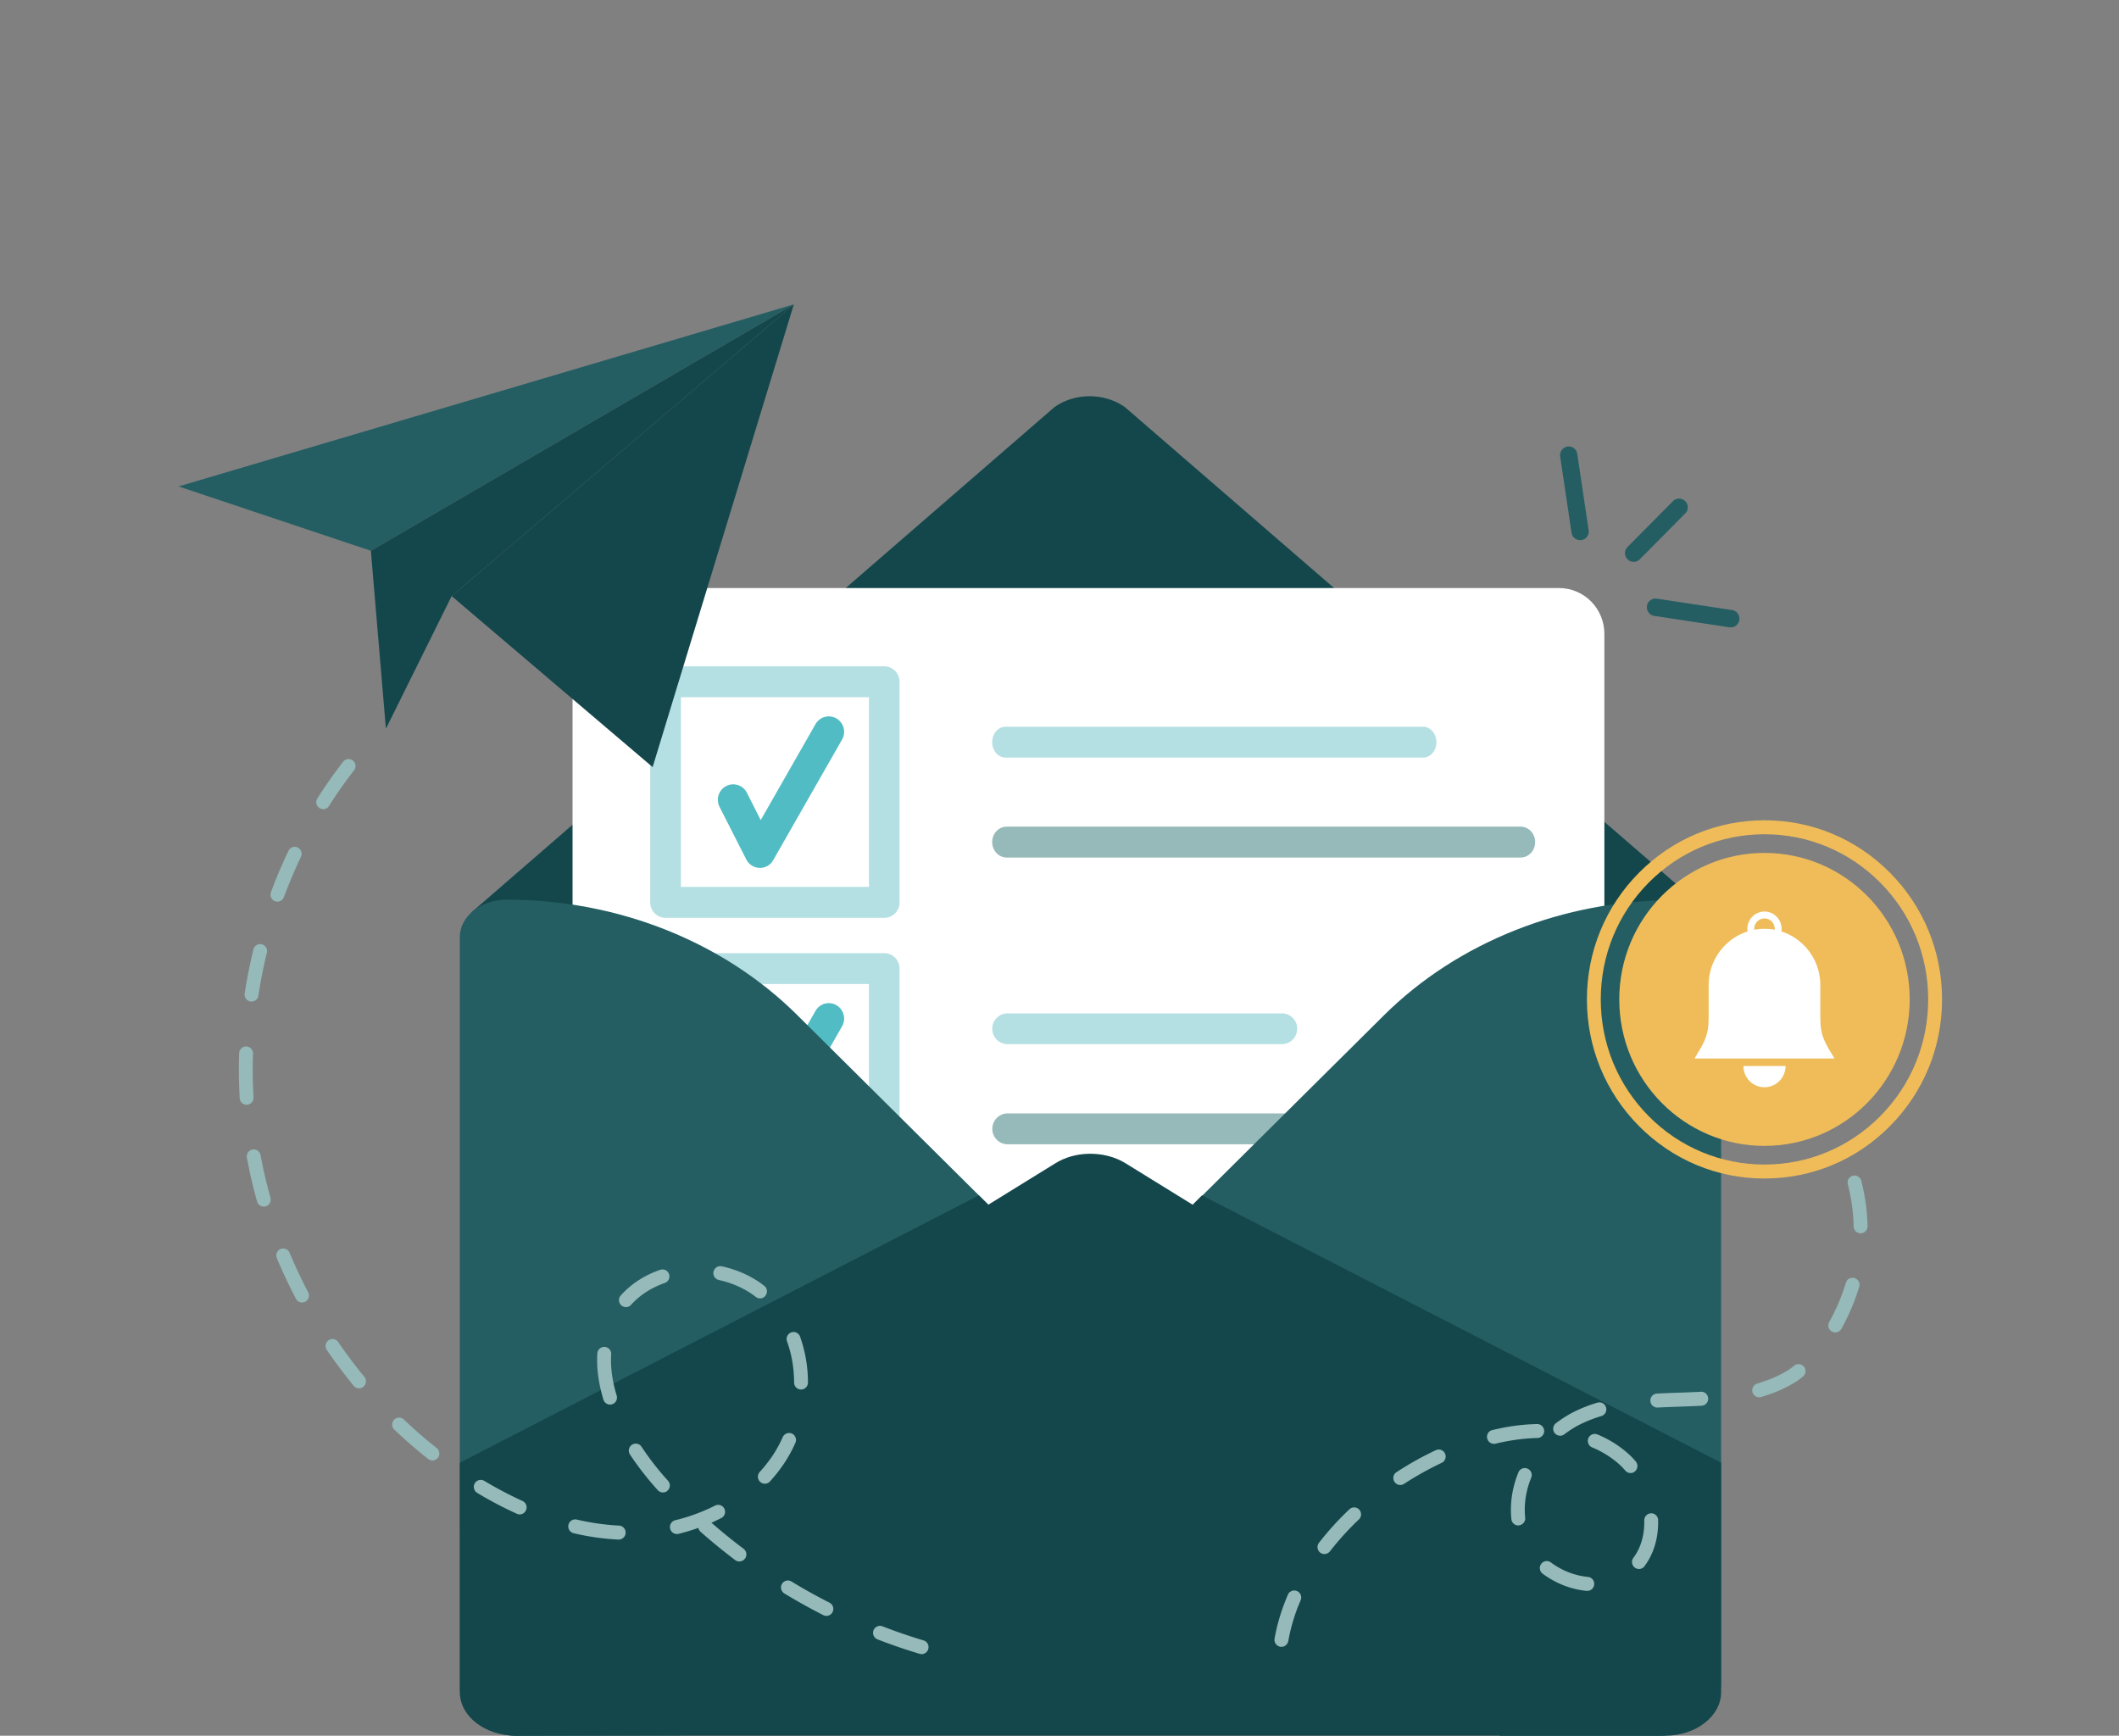 <svg width="304" height="249" viewBox="0 0 304 249" fill="none" xmlns="http://www.w3.org/2000/svg"><rect x="0" y="0" width="304" height="249" fill="#808080" stroke="none"/><g clip-path="url(#clip0)"><path d="M151.299 58.38l-83.68 72.517 1.56 32.814c0 3.91 4.681 59.403 9.134 59.403l78.135-52.746 70.401 47.332c4.453 0 13.051-51.563 13.051-55.483l5.208-31.4-83.75-72.437c-2.952-2.055-7.127-2.055-10.059 0z" fill="#14474B"/><path d="M223.658 236.208H88.65c-3.598 0-6.51-2.938-6.51-6.567V90.924c0-3.629 2.912-6.567 6.51-6.567h135.008c3.599 0 6.511 2.938 6.511 6.567v138.717c.01 3.629-2.912 6.567-6.511 6.567z" fill="#fff"/><path d="M126.858 172.815h-31.38a2.207 2.207 0 01-2.196-2.216v-31.651c0-1.223.984-2.216 2.197-2.216h31.379c1.213 0 2.197.993 2.197 2.216v31.651a2.2 2.2 0 01-2.197 2.216zm-29.173-4.441h26.976v-27.21H97.685v27.21z" fill="#B5E0E3"/><path d="M222.874 164.153H144.56a2.207 2.207 0 01-2.196-2.216c0-1.223.984-2.215 2.196-2.215h78.314c1.212 0 2.196.992 2.196 2.215a2.207 2.207 0 01-2.196 2.216z" fill="#95BAB9"/><path d="M109.027 165.637h-.05a2.205 2.205 0 01-1.908-1.203l-3.837-7.55a2.224 2.224 0 01.954-2.987 2.187 2.187 0 012.962.962l1.988 3.92 7.862-13.765a2.184 2.184 0 013.002-.812 2.225 2.225 0 01.805 3.028l-9.88 17.304a2.184 2.184 0 01-1.898 1.103z" fill="#51BCC3"/><path d="M183.921 149.786H144.54a2.196 2.196 0 01-2.186-2.205c0-1.213.974-2.206 2.186-2.206h39.381c1.202 0 2.186.983 2.186 2.206-.01 1.213-.984 2.205-2.186 2.205zm-57.063-18.116h-31.38a2.207 2.207 0 01-2.196-2.216V97.803c0-1.224.984-2.216 2.197-2.216h31.379c1.213 0 2.197.992 2.197 2.216v31.651a2.201 2.201 0 01-2.197 2.216zm-29.173-4.442h26.976v-27.21H97.685v27.21zm106.462-18.548h-59.875c-1.064 0-1.929-.992-1.929-2.215 0-1.223.865-2.216 1.929-2.216h59.875c1.064 0 1.928.993 1.928 2.216.01 1.223-.854 2.215-1.928 2.215z" fill="#B5E0E3"/><path d="M218.162 123.017h-73.741c-1.143 0-2.078-.992-2.078-2.215 0-1.224.925-2.216 2.078-2.216h73.741c1.143 0 2.077.992 2.077 2.216-.01 1.223-.934 2.215-2.077 2.215z" fill="#95BAB9"/><path d="M109.027 124.502h-.05a2.205 2.205 0 01-1.908-1.203l-3.837-7.549a2.225 2.225 0 01.954-2.988 2.188 2.188 0 012.962.962l1.988 3.92 7.862-13.765a2.184 2.184 0 013.002-.812 2.225 2.225 0 01.805 3.028l-9.88 17.304a2.184 2.184 0 01-1.898 1.103z" fill="#51BCC3"/><path d="M158.157 185.737l40.375-40.073c10.605-10.527 25.743-16.532 41.626-16.532 3.728 0 6.759 2.386 6.759 5.344v107.115c0 2.947-5.039 7.429-8.776 7.429H215.2l-57.043-56.626c-1.908-1.894-1.908-4.762 0-6.657z" fill="#245E63"/><path d="M154.728 185.667l-40.374-40.073c-10.606-10.527-25.743-16.532-41.627-16.532-3.727 0-6.759 2.386-6.759 5.343v107.757c0 2.948 4.334 6.858 8.061 6.858l23.656-.07 57.043-56.616c1.908-1.905 1.908-4.772 0-6.667z" fill="#245E63"/><path d="M246.917 219.655v23.099c0 3.449-3.608 6.246-8.061 6.246H74.029c-4.453 0-8.06-2.797-8.06-6.246v-23.099l85.449-52.786c1.392-.862 3.052-1.313 4.741-1.354 1.869-.05 3.758.402 5.308 1.354l85.45 52.786zm-74.476-48.175l74.477 38.349v9.825l-75.809-46.84 1.332-1.334zm-32.006 0l-74.467 38.349v9.825l75.809-46.84-1.342-1.334zM113.887 43.662L96.423 100.88l-2.793 9.164-7.981-6.788L64.794 85.51l49.092-41.848z" fill="#14474B"/><path d="M113.887 43.662L53.206 79.013l-27.592-9.234 88.273-26.117z" fill="#245E63"/><path d="M113.887 43.662L64.796 85.51l-9.433 19.029-2.157-25.526 60.681-35.35z" fill="#14474B"/><path d="M132.225 237.29a.994.994 0 01-.288-.04 81.264 81.264 0 01-6.044-2.075 1.012 1.012 0 01-.576-1.294.997.997 0 011.282-.581 78.606 78.606 0 005.904 2.025c.527.16.825.712.666 1.243a.977.977 0 01-.944.722zm-13.667-5.484a.897.897 0 01-.447-.11 87.135 87.135 0 01-5.586-3.108 1.003 1.003 0 01-.338-1.374.985.985 0 011.362-.341 78.578 78.578 0 005.456 3.038c.487.251.686.852.438 1.344a.976.976 0 01-.885.551zm-12.494-7.81a.947.947 0 01-.596-.201 83.731 83.731 0 01-4.96-4.05 1.004 1.004 0 01-.318-.561 30.37 30.37 0 01-2.843.852.995.995 0 01-1.203-.742 1.003 1.003 0 01.736-1.213 26.583 26.583 0 005.705-2.096.989.989 0 011.332.441c.249.492.05 1.093-.437 1.344-.467.231-.934.461-1.412.672a79.532 79.532 0 004.612 3.739 1.011 1.011 0 01-.616 1.815zm-17.305-3.138h-.05a34.94 34.94 0 01-6.41-.913 1.002 1.002 0 01-.746-1.203.994.994 0 011.193-.752c2.038.472 4.075.762 6.063.863.547.03.974.491.944 1.052a.998.998 0 01-.994.953zm-14.193-3.609a.968.968 0 01-.408-.091 53.648 53.648 0 01-5.695-2.997 1.015 1.015 0 01-.348-1.374.996.996 0 011.362-.351 55.814 55.814 0 005.486 2.888c.497.23.726.822.497 1.323a.966.966 0 01-.894.602zM95.11 214.1c-.269 0-.537-.11-.736-.32a43.64 43.64 0 01-3.995-5.124 1.009 1.009 0 01.278-1.393.99.99 0 011.382.281 39.428 39.428 0 003.796 4.872 1.006 1.006 0 01-.06 1.414.945.945 0 01-.665.27zm14.621-1.253a1.006 1.006 0 01-.736-1.684 21.733 21.733 0 001.71-2.146 17.622 17.622 0 001.59-2.857 1.003 1.003 0 011.312-.511c.497.23.726.822.507 1.323a19.641 19.641 0 01-1.769 3.178 23.632 23.632 0 01-1.879 2.366 1.016 1.016 0 01-.735.331zm-47.69-3.338a1.02 1.02 0 01-.616-.211 68.855 68.855 0 01-4.85-4.211 1.004 1.004 0 01-.04-1.413.984.984 0 011.401-.04 67.446 67.446 0 004.711 4.09c.428.341.507.973.17 1.404-.19.24-.488.381-.776.381zm25.485-8.011a1.01 1.01 0 01-.954-.712c-.597-1.955-.905-3.87-.905-5.674 0-.321.01-.642.03-.953.03-.551.507-.972 1.054-.942.546.03.964.511.934 1.063-.02.27-.03.551-.03.832 0 1.604.278 3.318.815 5.083a1.001 1.001 0 01-.656 1.253.702.702 0 01-.288.05zm27.393-2.165c-.546 0-.994-.452-.994-1.003-.01-2.075-.348-4.06-1.014-5.905a1.004 1.004 0 01.597-1.284.99.99 0 011.272.602 19.768 19.768 0 011.133 6.577.998.998 0 01-.994 1.013zm-63.404-.171a.98.98 0 01-.765-.361 75.323 75.323 0 01-3.867-5.143 1.014 1.014 0 01.249-1.394.995.995 0 011.381.251 71.01 71.01 0 003.758 4.993 1.008 1.008 0 01-.13 1.413.895.895 0 01-.626.241zm38.277-11.65a1.005 1.005 0 01-.736-1.674c1.472-1.644 3.43-2.918 5.666-3.68a.994.994 0 011.262.622 1.005 1.005 0 01-.616 1.273c-1.918.662-3.588 1.745-4.83 3.128a.99.99 0 01-.746.331zm-46.457-.662a.98.98 0 01-.875-.531 75.626 75.626 0 01-2.743-5.825c-.209-.511.02-1.103.527-1.313a.99.99 0 011.302.531c.795 1.915 1.7 3.82 2.664 5.665.258.491.07 1.092-.418 1.353a.976.976 0 01-.457.12zm65.71-.591a.986.986 0 01-.606-.211c-1.491-1.153-3.33-1.995-5.308-2.426a1.012 1.012 0 01-.765-1.193 1.004 1.004 0 011.182-.772c2.267.491 4.374 1.454 6.093 2.797a1 1 0 01.179 1.404.927.927 0 01-.775.401zm-71.207-13.164a.989.989 0 01-.954-.732 69.303 69.303 0 01-1.461-6.286 1.01 1.01 0 01.795-1.173c.537-.1 1.064.261 1.163.802a69.567 69.567 0 001.421 6.106 1.016 1.016 0 01-.685 1.243c-.1.03-.19.04-.279.04zm-2.455-14.607a.997.997 0 01-.994-.943 69.986 69.986 0 01-.08-6.457c.02-.551.478-.982 1.024-.972.547.02.975.481.965 1.033a65.963 65.963 0 00.08 6.266 1.01 1.01 0 01-.935 1.062.127.127 0 01-.06.011zm.706-14.809c-.05 0-.1 0-.15-.01a.999.999 0 01-.834-1.143c.318-2.115.745-4.24 1.252-6.326a.989.989 0 011.203-.732.998.998 0 01.726 1.213 68.106 68.106 0 00-1.213 6.156c-.08.492-.507.842-.984.842zm3.717-14.336a.996.996 0 01-.348-.061 1.008 1.008 0 01-.586-1.293 69.34 69.34 0 012.515-5.935.986.986 0 011.322-.471c.497.24.705.842.467 1.333a72.224 72.224 0 00-2.445 5.775.994.994 0 01-.925.652zm6.56-13.265a1 1 0 01-.835-1.543 67.969 67.969 0 013.698-5.264.989.989 0 011.392-.17 1 1 0 01.169 1.403 66.15 66.15 0 00-3.589 5.113.966.966 0 01-.835.461zm137.465 120.17c-.06 0-.119 0-.169-.02a1.002 1.002 0 01-.805-1.163c.368-2.106 1.014-4.221 1.908-6.297a.992.992 0 011.312-.521c.507.221.736.812.517 1.323a26.057 26.057 0 00-1.769 5.845c-.109.492-.527.833-.994.833zm43.893-8.031h-.089c-2.217-.201-4.463-1.073-6.322-2.466a1.014 1.014 0 01-.209-1.404.995.995 0 011.392-.211c1.56 1.174 3.449 1.905 5.308 2.076.546.05.954.531.904 1.083a.99.99 0 01-.984.922zm7.405-3.138c-.209 0-.417-.07-.596-.201a1.01 1.01 0 01-.199-1.403c1.024-1.374 1.56-3.128 1.56-5.083v-.271a1.01 1.01 0 01.964-1.033 1.001 1.001 0 011.024.973v.331c0 2.396-.676 4.571-1.958 6.286a.976.976 0 01-.795.401zm-45.125-2.146a.973.973 0 01-.607-.21 1 1 0 01-.169-1.404 41.8 41.8 0 014.364-4.802.984.984 0 011.401.04 1.005 1.005 0 01-.04 1.414 41.253 41.253 0 00-4.154 4.571 1.022 1.022 0 01-.795.391zm27.81-4.1a.993.993 0 01-.984-.892 12.783 12.783 0 01-.069-1.374c0-1.775.358-3.579 1.073-5.344a.988.988 0 011.292-.551c.507.21.756.792.547 1.303-.616 1.524-.924 3.068-.924 4.582 0 .391.02.772.059 1.153a1 1 0 01-.874 1.103c-.04.01-.08.02-.12.02zm-16.927-5.805a.981.981 0 01-.835-.461 1 1 0 01.299-1.384 47.192 47.192 0 015.635-3.148.992.992 0 011.322.481c.229.502.02 1.103-.477 1.334a45.463 45.463 0 00-5.397 3.017 1.036 1.036 0 01-.547.161zm33.039-1.715a1 1 0 01-.755-.35 9.83 9.83 0 00-1.113-1.113 13.667 13.667 0 00-3.648-2.216 1.01 1.01 0 01-.537-1.313.995.995 0 011.302-.542 15.645 15.645 0 014.165 2.537c.477.401.924.852 1.332 1.343a1.007 1.007 0 01-.11 1.414.916.916 0 01-.636.24zm-19.6-4.19a.998.998 0 01-.965-.772.989.989 0 01.736-1.203c.378-.091.755-.171 1.123-.251a28.931 28.931 0 015.328-.612 1.004 1.004 0 01.039 2.006c-1.62.03-3.29.23-4.969.571-.348.07-.706.15-1.064.241a1.92 1.92 0 01-.228.02zm9.502-1.163c-.298 0-.597-.141-.795-.391a1.001 1.001 0 01.188-1.404 16.782 16.782 0 012.654-1.664 20.511 20.511 0 013.3-1.283.987.987 0 011.233.681.997.997 0 01-.676 1.243 19.47 19.47 0 00-2.982 1.163c-.805.402-1.59.893-2.326 1.454a.991.991 0 01-.596.201zm13.935-4.041a.997.997 0 01-.994-.952.995.995 0 01.934-1.053c1.163-.06 2.336-.1 3.479-.14l.497-.02c.934-.03 1.66-.06 2.336-.1a.994.994 0 011.044.952.998.998 0 01-.945 1.053c-.686.04-1.421.07-2.375.1l-.497.02c-1.123.04-2.296.08-3.439.14h-.04zm14.611-1.473a.989.989 0 01-.954-.732 1.017 1.017 0 01.686-1.244c1.62-.471 3.041-1.072 4.323-1.854.299-.181.627-.421.974-.702a.99.99 0 011.402.15 1.011 1.011 0 01-.149 1.414c-.418.341-.825.632-1.203.862-1.431.872-3.002 1.544-4.801 2.065a.864.864 0 01-.278.041zm10.914-9.304a1.005 1.005 0 01-.865-1.494 28.268 28.268 0 002.395-5.635.996.996 0 011.243-.671c.527.16.825.721.666 1.253a30.167 30.167 0 01-2.565 6.045 1.015 1.015 0 01-.874.502zm3.637-14.217a.996.996 0 01-.993-.982 26.848 26.848 0 00-.835-6.056 1.003 1.003 0 01.715-1.223.993.993 0 011.213.722 28.74 28.74 0 01.904 6.516 1.001 1.001 0 01-.974 1.023h-.03z" fill="#95BAB9"/><path d="M253.139 164.383c11.506 0 20.833-9.409 20.833-21.014 0-11.606-9.327-21.015-20.833-21.015-11.506 0-20.833 9.409-20.833 21.015 0 11.605 9.327 21.014 20.833 21.014z" fill="#EFBC59"/><path d="M261.15 146.075v-4.752c0-4.462-3.588-8.081-8.011-8.081-4.423 0-8.011 3.619-8.011 8.081v4.752c0 2.587-.706 3.569-2.028 5.775h20.088c-1.342-2.206-2.038-3.198-2.038-5.775zm-8.011 9.896c-1.67 0-3.022-1.364-3.022-3.048h6.053c-.01 1.684-1.361 3.048-3.031 3.048z" fill="#fff"/><path d="M253.139 130.766c-1.352 0-2.455 1.112-2.455 2.476 0 1.363 1.103 2.476 2.455 2.476s2.455-1.113 2.455-2.476c0-1.364-1.103-2.476-2.455-2.476zm0 3.96a1.474 1.474 0 01-1.471-1.484c0-.822.656-1.484 1.471-1.484.815 0 1.471.662 1.471 1.484s-.656 1.484-1.471 1.484z" fill="#fff"/><path d="M253.139 169.065c-6.809 0-13.2-2.677-18.01-7.529-4.811-4.853-7.465-11.309-7.465-18.167 0-6.868 2.654-13.314 7.465-18.167 4.81-4.852 11.211-7.529 18.01-7.529 6.809 0 13.2 2.677 18.01 7.529 4.811 4.853 7.465 11.309 7.465 18.167 0 6.868-2.654 13.314-7.465 18.167-4.81 4.862-11.211 7.529-18.01 7.529zm0-49.387c-6.272 0-12.176 2.466-16.609 6.938-4.433 4.471-6.878 10.427-6.878 16.753 0 6.326 2.445 12.281 6.878 16.753 4.433 4.471 10.337 6.938 16.609 6.938 6.272 0 12.176-2.467 16.609-6.938 4.433-4.472 6.878-10.427 6.878-16.753 0-6.326-2.445-12.282-6.878-16.753-4.443-4.472-10.337-6.938-16.609-6.938z" fill="#EFBC59"/><path d="M234.374 80.346c-.259 0-.507-.1-.706-.291a1.006 1.006 0 010-1.414l6.511-6.567a.983.983 0 011.401 0 1.004 1.004 0 010 1.414l-6.51 6.567a.958.958 0 01-.696.29z" fill="#245E63"/><path d="M234.373 80.596c-.328 0-.646-.13-.874-.37a1.24 1.24 0 010-1.765l6.51-6.567a1.234 1.234 0 011.759 0 1.241 1.241 0 010 1.764l-6.51 6.567c-.239.24-.547.371-.885.371zm6.521-8.572a.734.734 0 00-.527.22l-6.511 6.568a.755.755 0 00.527 1.283c.199 0 .388-.08.527-.22l6.51-6.567a.751.751 0 000-1.063.734.734 0 00-.526-.22zm7.414 17.726c-.05 0-.099 0-.149-.01l-10.844-1.644a1 1 0 01-.835-1.143.993.993 0 011.133-.843l10.844 1.645c.547.08.915.591.835 1.143a1.012 1.012 0 01-.984.852z" fill="#245E63"/><path d="M248.308 90c-.06 0-.129 0-.189-.01l-10.844-1.644a1.253 1.253 0 01.368-2.476l10.844 1.644c.676.1 1.143.742 1.044 1.424A1.253 1.253 0 01248.308 90zm-10.844-3.649a.748.748 0 00-.735.642.747.747 0 00.626.852l10.844 1.644a.742.742 0 00.845-.632.748.748 0 00-.627-.852l-10.844-1.644c-.039-.01-.069-.01-.109-.01zm-10.784-9.113c-.487 0-.904-.36-.984-.852l-1.63-10.938a.999.999 0 01.835-1.143.993.993 0 011.133.842l1.63 10.938a.999.999 0 01-.835 1.143c-.05 0-.099.01-.149.01z" fill="#245E63"/><path d="M226.68 77.489a1.253 1.253 0 01-1.223-1.063l-1.63-10.938c-.049-.33.03-.662.229-.932a1.23 1.23 0 01.815-.492 1.238 1.238 0 011.411 1.053l1.631 10.938c.049.331-.03.662-.229.933a1.23 1.23 0 01-.815.49c-.06 0-.119.01-.189.01zm-1.62-12.943c-.04 0-.08 0-.109.01a.707.707 0 00-.487.3.752.752 0 00-.14.562l1.63 10.938a.75.75 0 00.736.642c.04 0 .08 0 .109-.01a.707.707 0 00.487-.301.753.753 0 00.14-.562l-1.631-10.938a.712.712 0 00-.298-.491.7.7 0 00-.437-.15z" fill="#245E63"/></g><defs><clipPath id="clip0"><path fill="#fff" d="M0 0h304v249H0z"/></clipPath></defs></svg>